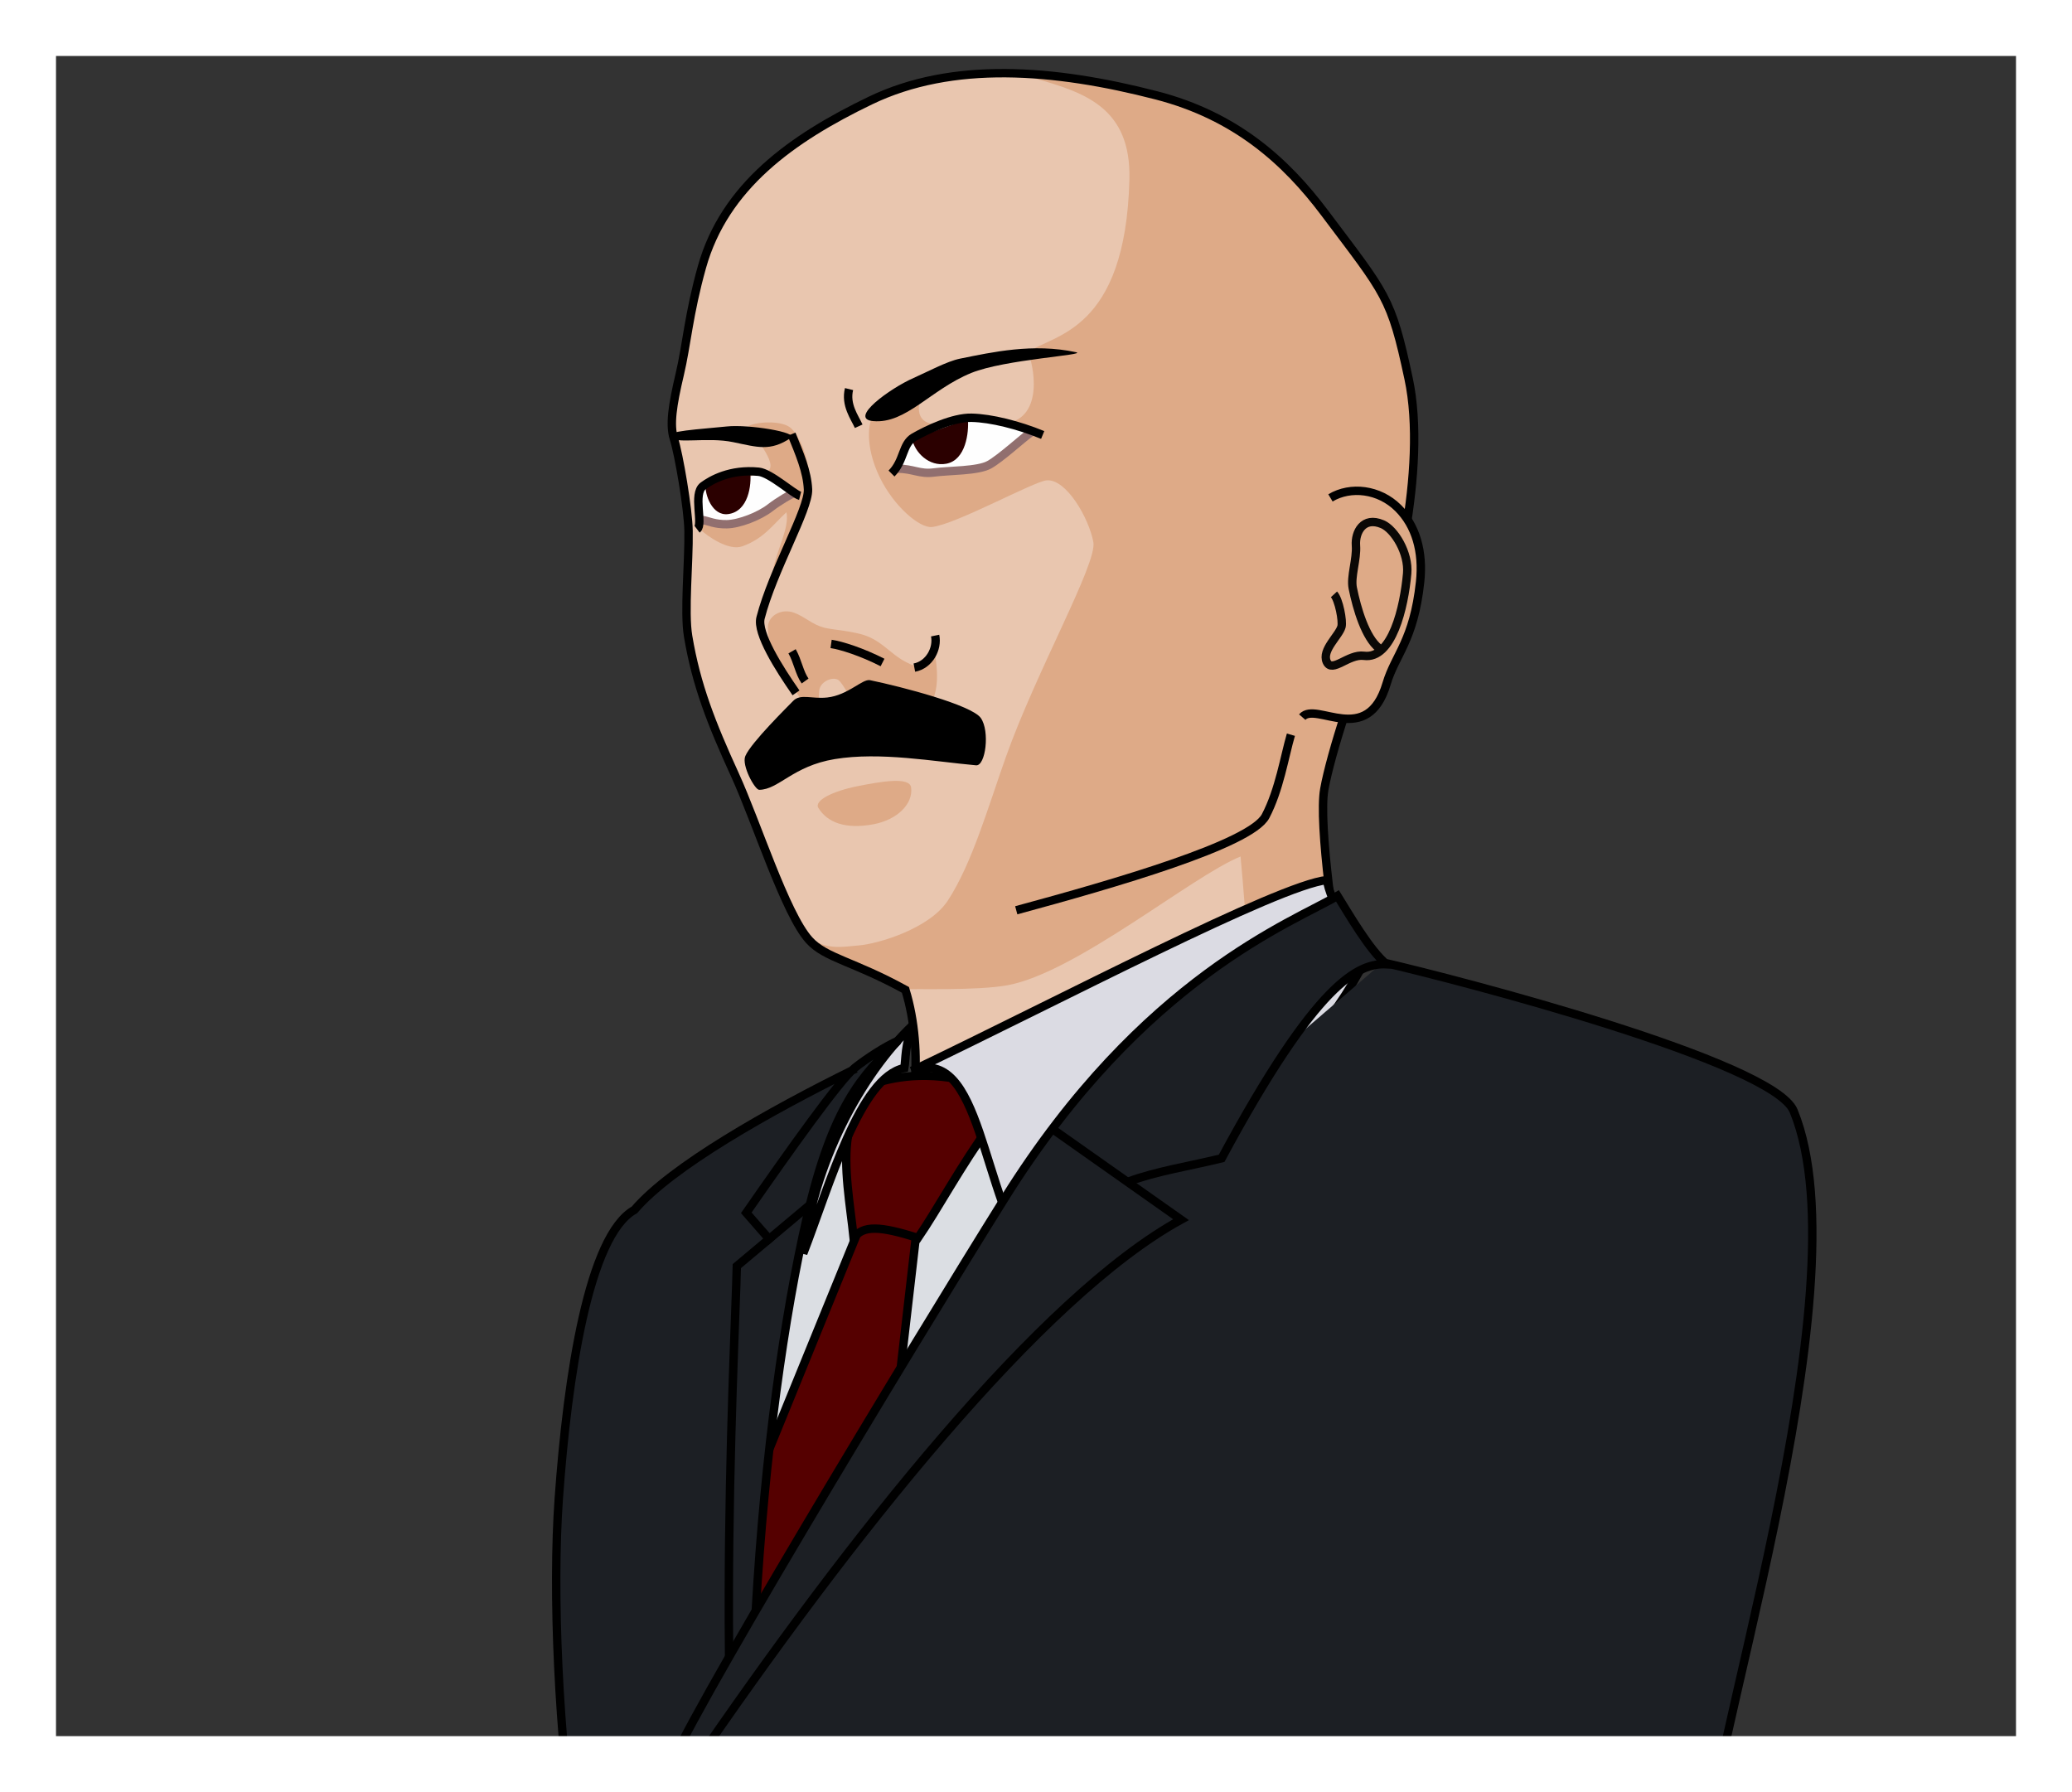 <?xml version="1.0" encoding="UTF-8" standalone="no"?>
<!-- Created with Inkscape (http://www.inkscape.org/) -->

<svg
   xmlns:dc="http://purl.org/dc/elements/1.1/"
   xmlns:cc="http://creativecommons.org/ns#"
   xmlns:rdf="http://www.w3.org/1999/02/22-rdf-syntax-ns#"
   xmlns:svg="http://www.w3.org/2000/svg"
   xmlns="http://www.w3.org/2000/svg"
   xmlns:sodipodi="http://sodipodi.sourceforge.net/DTD/sodipodi-0.dtd"
   xmlns:inkscape="http://www.inkscape.org/namespaces/inkscape"
   width="370"
   height="320"
   id="svg2"
   version="1.1"
   inkscape:version="0.48.4 r9939"
   sodipodi:docname="[04.嘆願].svg"
   inkscape:export-filename="C:\Users\執安\Desktop\資料\臨時\HOSHI\[04.嘆願].png"
   inkscape:export-xdpi="90"
   inkscape:export-ydpi="90"
   enable-background="new">
  <rect width="100%" height="100%" fill="#333333" stroke="none"/>
  <defs
     id="defs4">
    <inkscape:perspective
       sodipodi:type="inkscape:persp3d"
       inkscape:vp_x="363.49708 : 943.81603 : 1"
       inkscape:vp_y="0 : 1000 : 0"
       inkscape:vp_z="744.09448 : 526.18109 : 1"
       inkscape:persp3d-origin="372.04724 : 350.78739 : 1"
       id="perspective5056" />
    <inkscape:perspective
       id="perspective5056-8"
       inkscape:persp3d-origin="372.04724 : 350.78739 : 1"
       inkscape:vp_z="744.09448 : 526.18109 : 1"
       inkscape:vp_y="0 : 1000 : 0"
       inkscape:vp_x="363.49708 : 943.81603 : 1"
       sodipodi:type="inkscape:persp3d" />
    <inkscape:perspective
       id="perspective5056-5"
       inkscape:persp3d-origin="372.04724 : 350.78739 : 1"
       inkscape:vp_z="744.09448 : 526.18109 : 1"
       inkscape:vp_y="0 : 1000 : 0"
       inkscape:vp_x="363.49708 : 943.81603 : 1"
       sodipodi:type="inkscape:persp3d" />
    <inkscape:perspective
       sodipodi:type="inkscape:persp3d"
       inkscape:vp_x="363.49708 : 943.81603 : 1"
       inkscape:vp_y="0 : 1000 : 0"
       inkscape:vp_z="744.09448 : 526.18109 : 1"
       inkscape:persp3d-origin="372.04724 : 350.78739 : 1"
       id="perspective5056-5-2" />
    <inkscape:perspective
       sodipodi:type="inkscape:persp3d"
       inkscape:vp_x="363.49708 : 943.81603 : 1"
       inkscape:vp_y="0 : 1000 : 0"
       inkscape:vp_z="744.09448 : 526.18109 : 1"
       inkscape:persp3d-origin="372.04724 : 350.78739 : 1"
       id="perspective5056-8-5" />
    <inkscape:perspective
       id="perspective5056-1"
       inkscape:persp3d-origin="372.04724 : 350.78739 : 1"
       inkscape:vp_z="744.09448 : 526.18109 : 1"
       inkscape:vp_y="0 : 1000 : 0"
       inkscape:vp_x="363.49708 : 943.81603 : 1"
       sodipodi:type="inkscape:persp3d" />
    <inkscape:perspective
       sodipodi:type="inkscape:persp3d"
       inkscape:vp_x="363.49708 : 943.81603 : 1"
       inkscape:vp_y="0 : 1000 : 0"
       inkscape:vp_z="744.09448 : 526.18109 : 1"
       inkscape:persp3d-origin="372.04724 : 350.78739 : 1"
       id="perspective5056-5-5" />
    <inkscape:perspective
       id="perspective5056-4"
       inkscape:persp3d-origin="372.04724 : 350.78739 : 1"
       inkscape:vp_z="744.09448 : 526.18109 : 1"
       inkscape:vp_y="0 : 1000 : 0"
       inkscape:vp_x="363.49708 : 943.81603 : 1"
       sodipodi:type="inkscape:persp3d" />
    <inkscape:perspective
       sodipodi:type="inkscape:persp3d"
       inkscape:vp_x="363.49708 : 943.81603 : 1"
       inkscape:vp_y="0 : 1000 : 0"
       inkscape:vp_z="744.09448 : 526.18109 : 1"
       inkscape:persp3d-origin="372.04724 : 350.78739 : 1"
       id="perspective5056-1-2" />
    <inkscape:perspective
       id="perspective5056-8-5-8"
       inkscape:persp3d-origin="372.04724 : 350.78739 : 1"
       inkscape:vp_z="744.09448 : 526.18109 : 1"
       inkscape:vp_y="0 : 1000 : 0"
       inkscape:vp_x="363.49708 : 943.81603 : 1"
       sodipodi:type="inkscape:persp3d" />
    <inkscape:perspective
       id="perspective5056-5-2-8"
       inkscape:persp3d-origin="372.04724 : 350.78739 : 1"
       inkscape:vp_z="744.09448 : 526.18109 : 1"
       inkscape:vp_y="0 : 1000 : 0"
       inkscape:vp_x="363.49708 : 943.81603 : 1"
       sodipodi:type="inkscape:persp3d" />
    <inkscape:perspective
       sodipodi:type="inkscape:persp3d"
       inkscape:vp_x="363.49708 : 943.81603 : 1"
       inkscape:vp_y="0 : 1000 : 0"
       inkscape:vp_z="744.09448 : 526.18109 : 1"
       inkscape:persp3d-origin="372.04724 : 350.78739 : 1"
       id="perspective5056-5-4" />
    <inkscape:perspective
       sodipodi:type="inkscape:persp3d"
       inkscape:vp_x="363.49708 : 943.81603 : 1"
       inkscape:vp_y="0 : 1000 : 0"
       inkscape:vp_z="744.09448 : 526.18109 : 1"
       inkscape:persp3d-origin="372.04724 : 350.78739 : 1"
       id="perspective5056-8-9" />
    <inkscape:perspective
       id="perspective5056-40"
       inkscape:persp3d-origin="372.04724 : 350.78739 : 1"
       inkscape:vp_z="744.09448 : 526.18109 : 1"
       inkscape:vp_y="0 : 1000 : 0"
       inkscape:vp_x="363.49708 : 943.81603 : 1"
       sodipodi:type="inkscape:persp3d" />
    <inkscape:perspective
       sodipodi:type="inkscape:persp3d"
       inkscape:vp_x="363.49708 : 943.81603 : 1"
       inkscape:vp_y="0 : 1000 : 0"
       inkscape:vp_z="744.09448 : 526.18109 : 1"
       inkscape:persp3d-origin="372.04724 : 350.78739 : 1"
       id="perspective5056-1-5" />
    <inkscape:perspective
       id="perspective5056-8-5-4"
       inkscape:persp3d-origin="372.04724 : 350.78739 : 1"
       inkscape:vp_z="744.09448 : 526.18109 : 1"
       inkscape:vp_y="0 : 1000 : 0"
       inkscape:vp_x="363.49708 : 943.81603 : 1"
       sodipodi:type="inkscape:persp3d" />
    <inkscape:perspective
       id="perspective5056-5-2-82"
       inkscape:persp3d-origin="372.04724 : 350.78739 : 1"
       inkscape:vp_z="744.09448 : 526.18109 : 1"
       inkscape:vp_y="0 : 1000 : 0"
       inkscape:vp_x="363.49708 : 943.81603 : 1"
       sodipodi:type="inkscape:persp3d" />
    <inkscape:perspective
       sodipodi:type="inkscape:persp3d"
       inkscape:vp_x="363.49708 : 943.81603 : 1"
       inkscape:vp_y="0 : 1000 : 0"
       inkscape:vp_z="744.09448 : 526.18109 : 1"
       inkscape:persp3d-origin="372.04724 : 350.78739 : 1"
       id="perspective5056-5-8" />
    <inkscape:perspective
       sodipodi:type="inkscape:persp3d"
       inkscape:vp_x="363.49708 : 943.81603 : 1"
       inkscape:vp_y="0 : 1000 : 0"
       inkscape:vp_z="744.09448 : 526.18109 : 1"
       inkscape:persp3d-origin="372.04724 : 350.78739 : 1"
       id="perspective5056-8-4" />
    <inkscape:perspective
       id="perspective5056-409"
       inkscape:persp3d-origin="372.04724 : 350.78739 : 1"
       inkscape:vp_z="744.09448 : 526.18109 : 1"
       inkscape:vp_y="0 : 1000 : 0"
       inkscape:vp_x="363.49708 : 943.81603 : 1"
       sodipodi:type="inkscape:persp3d" />
    <inkscape:perspective
       sodipodi:type="inkscape:persp3d"
       inkscape:vp_x="363.49708 : 943.81603 : 1"
       inkscape:vp_y="0 : 1000 : 0"
       inkscape:vp_z="744.09448 : 526.18109 : 1"
       inkscape:persp3d-origin="372.04724 : 350.78739 : 1"
       id="perspective5056-1-7" />
    <inkscape:perspective
       id="perspective5056-8-5-2"
       inkscape:persp3d-origin="372.04724 : 350.78739 : 1"
       inkscape:vp_z="744.09448 : 526.18109 : 1"
       inkscape:vp_y="0 : 1000 : 0"
       inkscape:vp_x="363.49708 : 943.81603 : 1"
       sodipodi:type="inkscape:persp3d" />
    <inkscape:perspective
       id="perspective5056-5-2-89"
       inkscape:persp3d-origin="372.04724 : 350.78739 : 1"
       inkscape:vp_z="744.09448 : 526.18109 : 1"
       inkscape:vp_y="0 : 1000 : 0"
       inkscape:vp_x="363.49708 : 943.81603 : 1"
       sodipodi:type="inkscape:persp3d" />
    <inkscape:perspective
       sodipodi:type="inkscape:persp3d"
       inkscape:vp_x="363.49708 : 943.81603 : 1"
       inkscape:vp_y="0 : 1000 : 0"
       inkscape:vp_z="744.09448 : 526.18109 : 1"
       inkscape:persp3d-origin="372.04724 : 350.78739 : 1"
       id="perspective5056-5-1" />
    <inkscape:perspective
       sodipodi:type="inkscape:persp3d"
       inkscape:vp_x="363.49708 : 943.81603 : 1"
       inkscape:vp_y="0 : 1000 : 0"
       inkscape:vp_z="744.09448 : 526.18109 : 1"
       inkscape:persp3d-origin="372.04724 : 350.78739 : 1"
       id="perspective5056-8-6" />
    <inkscape:perspective
       id="perspective5056-7"
       inkscape:persp3d-origin="372.04724 : 350.78739 : 1"
       inkscape:vp_z="744.09448 : 526.18109 : 1"
       inkscape:vp_y="0 : 1000 : 0"
       inkscape:vp_x="363.49708 : 943.81603 : 1"
       sodipodi:type="inkscape:persp3d" />
    <inkscape:perspective
       sodipodi:type="inkscape:persp3d"
       inkscape:vp_x="363.49708 : 943.81603 : 1"
       inkscape:vp_y="0 : 1000 : 0"
       inkscape:vp_z="744.09448 : 526.18109 : 1"
       inkscape:persp3d-origin="372.04724 : 350.78739 : 1"
       id="perspective5056-1-1" />
    <inkscape:perspective
       id="perspective5056-8-5-82"
       inkscape:persp3d-origin="372.04724 : 350.78739 : 1"
       inkscape:vp_z="744.09448 : 526.18109 : 1"
       inkscape:vp_y="0 : 1000 : 0"
       inkscape:vp_x="363.49708 : 943.81603 : 1"
       sodipodi:type="inkscape:persp3d" />
    <inkscape:perspective
       id="perspective5056-5-2-1"
       inkscape:persp3d-origin="372.04724 : 350.78739 : 1"
       inkscape:vp_z="744.09448 : 526.18109 : 1"
       inkscape:vp_y="0 : 1000 : 0"
       inkscape:vp_x="363.49708 : 943.81603 : 1"
       sodipodi:type="inkscape:persp3d" />
    <inkscape:perspective
       sodipodi:type="inkscape:persp3d"
       inkscape:vp_x="363.49708 : 943.81603 : 1"
       inkscape:vp_y="0 : 1000 : 0"
       inkscape:vp_z="744.09448 : 526.18109 : 1"
       inkscape:persp3d-origin="372.04724 : 350.78739 : 1"
       id="perspective5056-5-46" />
    <inkscape:perspective
       sodipodi:type="inkscape:persp3d"
       inkscape:vp_x="363.49708 : 943.81603 : 1"
       inkscape:vp_y="0 : 1000 : 0"
       inkscape:vp_z="744.09448 : 526.18109 : 1"
       inkscape:persp3d-origin="372.04724 : 350.78739 : 1"
       id="perspective5056-8-92" />
    <inkscape:perspective
       id="perspective5056-3"
       inkscape:persp3d-origin="372.04724 : 350.78739 : 1"
       inkscape:vp_z="744.09448 : 526.18109 : 1"
       inkscape:vp_y="0 : 1000 : 0"
       inkscape:vp_x="363.49708 : 943.81603 : 1"
       sodipodi:type="inkscape:persp3d" />
  </defs>
  <sodipodi:namedview
     id="base"
     pagecolor="#ffffff"
     bordercolor="#666666"
     borderopacity="1.0"
     inkscape:pageopacity="0.0"
     inkscape:pageshadow="2"
     inkscape:zoom="0.92461917"
     inkscape:cx="286.50719"
     inkscape:cy="172.00744"
     inkscape:document-units="px"
     inkscape:current-layer="layer1"
     showgrid="false"
     inkscape:window-width="1205"
     inkscape:window-height="696"
     inkscape:window-x="42"
     inkscape:window-y="-2"
     inkscape:window-maximized="0"
     showguides="true"
     inkscape:guide-bbox="true"
     inkscape:snap-grids="false"
     inkscape:snap-to-guides="false"
     showborder="true"
     inkscape:showpageshadow="false"
     fit-margin-top="0"
     fit-margin-left="0"
     fit-margin-right="0"
     fit-margin-bottom="0"
     inkscape:snap-page="false" />
  <g
     inkscape:groupmode="layer"
     id="layer2"
     inkscape:label="補助線"
     style="display:none"
     sodipodi:insensitive="true">
    <path
       style="fill:none;stroke:#0000ff;stroke-width:1px;stroke-linecap:butt;stroke-linejoin:miter;stroke-opacity:1"
       d="M 10,310 360,10"
       id="path3025"
       inkscape:connector-curvature="0"
       sodipodi:nodetypes="cc" />
    <path
       style="fill:none;stroke:#0000ff;stroke-width:1px;stroke-linecap:butt;stroke-linejoin:miter;stroke-opacity:1"
       d="M 10,10 360,310"
       id="path3027"
       inkscape:connector-curvature="0"
       sodipodi:nodetypes="cc" />
    <path
       style="fill:none;stroke:#ff0000;stroke-width:1px;stroke-linecap:butt;stroke-linejoin:miter;stroke-opacity:1;display:inline"
       d="m 10,0 0,320"
       id="path3006"
       inkscape:connector-curvature="0"
       sodipodi:nodetypes="cc" />
    <path
       style="fill:none;stroke:#ff0000;stroke-width:1px;stroke-linecap:butt;stroke-linejoin:miter;stroke-opacity:1;display:inline"
       d="m 360,0 0,320"
       id="path3010"
       inkscape:connector-curvature="0"
       sodipodi:nodetypes="cc" />
    <path
       style="fill:none;stroke:#ff0000;stroke-width:1px;stroke-linecap:butt;stroke-linejoin:miter;stroke-opacity:1;display:inline"
       d="M 0,10 370,10"
       id="path3016"
       inkscape:connector-curvature="0" />
    <path
       transform="translate(84.716,27.712)"
       style="fill:none;stroke:#ff0000;stroke-width:1px;stroke-linecap:butt;stroke-linejoin:miter;stroke-opacity:1;display:inline"
       d="m -84.716,282.288 370,0"
       id="path3018"
       inkscape:connector-curvature="0"
       sodipodi:nodetypes="cc" />
  </g>
  <g
     inkscape:groupmode="layer"
     id="layer1"
     inkscape:label="豚">
    <path
       style="fill:#e9c6af;stroke:none;display:inline"
       d="m 163.644,193.916 c -0.618,-6.382 -0.271,-11.346 -1.977,-16.893 -9.294,-5.119 -14.372,-5.738 -17.289,-8.959 -4.258,-4.701 -9.392,-21.213 -13.269,-29.689 -4.21,-9.204 -6.897,-16.034 -8.356,-24.74 -0.737,-4.395 0.161,-13.247 0.075,-18.971 -0.058,-3.897 -2.797,-15.05 -2.945,-17.948 -0.13,-2.53 0.808,-6.803 1.374,-9.853 0.982,-5.287 1.591,-10.717 3.963,-19.17 4.038,-14.391 16.19,-22.628 30.056,-29.709 12.315,-6.289 32.794,-5.662 51.09,-0.937 14.171,3.659 23.12,11.76 30.035,20.967 10.985,14.629 11.869,14.944 15.009,29.622 3.425,16.01 -2.797,41.43 -6.582,47.846 -2.571,4.359 -7.353,19.161 -8.476,25.471 -1.077,6.055 1.906,27.169 3.792,36.606"
       id="path3416-4"
       inkscape:connector-curvature="0"
       sodipodi:nodetypes="ccsssssssssssssc" />
    <path
       style="fill:#deaa87;stroke:none;display:inline"
       d="m 166.932,116.681 c -2.01,1.545 -1.605,2.971 -3.799,2.145 -3.728,-1.402 -4.961,-3.939 -8.4,-5.275 -2.186,-0.85 -6.221,-1.12 -7.553,-1.475 -2.231,-0.595 -3.264,-1.864 -5.34,-2.656 -2.317,-0.885 -4.926,0.571 -4.707,2.935 0.133,1.442 0.2,3.803 0.917,4.9 l 7.505,11.492 c 0.42,-2.605 0.666,-3.504 0.738,-5.371 0.064,-1.671 2.478,-2.68 3.461,-1.923 0.767,0.591 2.401,3.617 4.102,7.044 l 8.417,-0.657 c 5.015,-0.392 5.649,-5.605 4.66,-11.16 z"
       id="path3561-1"
       inkscape:connector-curvature="0"
       sodipodi:nodetypes="csssssscsscsc" />
    <path
       style="fill:#deaa87;stroke:none;display:inline"
       d="m 144.393,86.601 c 0.459,-2.392 -0.695,-7.517 -3.006,-10.018 -1.423,-1.539 -5.98,-1.363 -7.725,-0.523 1.034,2.163 6.106,7.487 2.856,8.354 l -10.977,8.249 c -1.475,-0.451 0.852,1.626 -0.571,1.809 1.476,1.393 5.203,3.921 7.57,3.082 3.861,-1.369 5.511,-3.9 7.894,-6.089 0.603,2.738 -1.797,6.84 -2.373,10.277 1.382,-2.238 5.882,-12.792 6.332,-15.14 z"
       id="path5573-3"
       inkscape:connector-curvature="0"
       sodipodi:nodetypes="ssccccsccs" />
    <path
       style="fill:#fefefe;fill-opacity:1;stroke:none;display:inline"
       d="m 136.99,84.34 4.824,3.528 -5.082,3.612 -6.865,2.22 -4.787,-0.689 0.089,-5.87 z"
       id="path3337-0-4-0-1-8-5"
       inkscape:connector-curvature="0"
       sodipodi:nodetypes="ccccccc" />
    <path
       style="fill:#deaa87;stroke:none;display:inline"
       d="m 153.285,168.819 c -2.671,0.214 -5.872,0.953 -8.988,-1.61 1.857,1.975 10.359,5.982 17.14,9.449 1.755,-0.16 13.015,0.279 18.499,-0.739 12.279,-2.28 32.869,-19.445 41.59,-22.986 1.057,11.31 1.831,23.829 1.442,28.098 l 17.253,-3.596 c -1.21,-7.416 -5.344,-28.095 -3.7,-36.561 1.698,-8.742 4.538,-14.082 8.379,-25.505 4.251,-12.642 8.968,-32.579 6.7,-47.806 -2.386,-16.02 -10.713,-22.319 -15.205,-29.742 -4.418,-7.303 -19.879,-18.373 -30.664,-21.111 -8.31,-2.111 -15.111,-2.372 -20.824,-2.686 8.65,2.496 17.108,5.112 16.775,18.05 -0.699,27.201 -13.644,27.631 -18.081,30.791 1.401,3.754 2.516,12.766 -5.189,12.839 l -10.438,0.099 c -2.076,0.02 -5.038,-0.398 -3.44,-5.371 l -7.748,2.639 c -2.024,1.436 -2.406,6.601 0.334,12.205 2.499,5.112 7.091,9.072 9.318,8.824 4.288,-0.478 18.145,-8.132 20.463,-8.331 3.486,-0.299 7.527,6.681 8.343,11.026 0.716,3.81 -10.172,22.997 -15.651,38.448 -3.174,8.952 -6.026,18.967 -10.339,25.564 -3.267,4.997 -12.388,7.727 -15.969,8.014 z"
       id="path3438-5-86-7-3"
       inkscape:connector-curvature="0"
       sodipodi:nodetypes="sccscccssssscscssccsssssss" />
    <path
       style="fill:#fefefe;fill-opacity:1;stroke:none;display:inline"
       d="m 162.456,78.712 10.564,-4.086 11.055,2.293 -8.419,6.794 -9.897,0.778 -5.765,-0.865 z"
       id="path3353-4-1-2-2-4-5"
       inkscape:connector-curvature="0"
       sodipodi:nodetypes="ccccccc" />
    <path
       style="fill:#2b0000;stroke:none;display:inline"
       d="m 130.025,91.795 c 3.619,-0.472 4.211,-5.184 3.942,-7.573 l -7.985,2.159 c -0.162,1.951 1.199,5.784 4.042,5.414 z"
       id="path3357-1-2-4-7-59"
       inkscape:connector-curvature="0"
       sodipodi:nodetypes="sccs" />
    <path
       style="fill:#2b0000;stroke:none;display:inline"
       d="m 162.89,78.411 c 0.455,2.332 2.986,4.969 6.092,4.39 3.487,-0.649 4.062,-5.587 3.853,-7.982 z"
       id="path3357-0-8-6-9"
       inkscape:connector-curvature="0"
       sodipodi:nodetypes="cscc" />
    <path
       style="fill:#000000;stroke:none;display:inline"
       d="m 147.721,124.544 c 3.724,-0.413 6.29,-3.371 7.642,-3.092 5.707,1.178 18.153,4.438 19.782,6.754 1.645,2.34 0.855,8.598 -0.85,8.445 -7.577,-0.68 -17.146,-2.448 -25.249,-1.106 -7.491,1.241 -9.98,5.446 -13.475,5.483 -0.774,0.008 -3.176,-4.366 -2.48,-6.025 1.009,-2.406 7.689,-8.951 8.523,-9.829 1.306,-1.376 3.358,-0.326 6.107,-0.631 z"
       id="path6633-4-0-6-8"
       inkscape:connector-curvature="0"
       sodipodi:nodetypes="sssssssss" />
    <path
       style="fill:none;stroke:#000000;stroke-width:1.5;stroke-linecap:butt;stroke-linejoin:miter;stroke-opacity:1;display:inline"
       d="m 230.518,131.186 c -1.157,3.955 -2.056,9.851 -4.523,14.543 -2.639,5.019 -26.974,12.056 -44.521,16.809"
       id="path6635-6-9-1-18"
       inkscape:connector-curvature="0"
       sodipodi:nodetypes="csc" />
    <path
       style="fill:none;stroke:#000000;stroke-width:1.5;stroke-linecap:butt;stroke-linejoin:miter;stroke-opacity:1;display:inline"
       d="m 151.614,69.474 c -0.693,2.819 0.993,5.021 1.724,6.635"
       id="path6643-0-0-5-26"
       inkscape:connector-curvature="0"
       sodipodi:nodetypes="cc" />
    <path
       style="fill:#000000;stroke:none;display:inline"
       d="m 155.91,75.19 c 5.876,0.544 10.257,-5.635 17.521,-8.594 5.998,-2.444 20.945,-3.227 18.699,-3.71 -7.662,-1.647 -14.971,0.001 -20.703,1.154 -2.34,0.47 -5.992,2.444 -8.28,3.447 -4.185,1.834 -11.733,7.287 -7.236,7.704 z"
       id="path6645-7-0-4-6"
       inkscape:connector-curvature="0"
       sodipodi:nodetypes="ssssss" />
    <path
       style="fill:#000000;stroke:none;display:inline"
       d="m 119.557,78.02 c -0.967,-1.069 5.458,-1.37 10.213,-1.87 3.956,-0.417 12.902,1.07 11.458,2.035 -3.705,2.474 -5.947,1.659 -10.289,0.767 -4.768,-0.979 -10.156,0.423 -11.382,-0.931 z"
       id="path6647-1-6-2-03"
       inkscape:connector-curvature="0"
       sodipodi:nodetypes="sssss" />
    <path
       style="fill:none;stroke:#000000;stroke-width:1.5;stroke-linecap:butt;stroke-linejoin:miter;stroke-opacity:1;display:inline"
       d="m 166.988,113.487 c 0.483,2.32 -1.026,5.213 -3.708,5.723"
       id="path6649-7-1-0-8"
       inkscape:connector-curvature="0"
       sodipodi:nodetypes="cc" />
    <path
       style="fill:none;stroke:#916f6f;stroke-width:1.5;stroke-linecap:butt;stroke-linejoin:miter;stroke-opacity:1;display:inline"
       d="m 160.287,83.691 c 2.792,-0.004 3.923,1.016 6.492,0.672 2.702,-0.362 7.826,-0.251 9.855,-1.371 2.072,-1.144 5.958,-4.75 7.512,-5.829"
       id="path3339-7-3-9-0"
       inkscape:connector-curvature="0"
       sodipodi:nodetypes="cssc" />
    <path
       style="fill:none;stroke:#000000;stroke-width:1.5;stroke-linecap:butt;stroke-linejoin:miter;stroke-opacity:1;display:inline"
       d="m 159.2,84.552 c 2.284,-2.278 1.899,-5.276 4.001,-6.478 2.467,-1.411 7.007,-3.546 10.283,-3.481 3.488,0.069 8.408,1.307 12.709,3.077"
       id="path3337-7-8-7-1"
       inkscape:connector-curvature="0"
       sodipodi:nodetypes="cssc" />
    <path
       style="fill:none;stroke:#916f6f;stroke-width:1.5;stroke-linecap:butt;stroke-linejoin:miter;stroke-opacity:1;display:inline"
       d="m 125.293,92.818 c 1.358,0.23 2.317,0.823 4.502,0.785 2.244,-0.038 5.827,-1.451 7.72,-2.921 1.472,-1.143 3.791,-2.545 4.528,-2.702"
       id="path3355-7-9-3-2"
       inkscape:connector-curvature="0"
       sodipodi:nodetypes="cssc" />
    <path
       style="fill:none;stroke:#000000;stroke-width:1.5;stroke-linecap:butt;stroke-linejoin:miter;stroke-opacity:1;display:inline"
       d="m 124.484,94.508 c 1.167,-0.887 -0.809,-6.341 1.079,-7.738 1.441,-1.067 4.846,-3.032 9.907,-2.537 2.116,0.207 6.253,4.007 7.406,4.303"
       id="path3353-3-3-7-5"
       inkscape:connector-curvature="0"
       sodipodi:nodetypes="cssc" />
    <path
       style="fill:#deaa87;stroke:none;display:inline"
       d="m 162.696,140.602 c -0.27,-1.963 -5.45,-1.041 -9.629,-0.208 -4.345,0.866 -7.736,2.549 -6.933,3.86 1.585,2.588 4.803,3.881 9.871,2.92 4.224,-0.801 7.095,-3.638 6.691,-6.572 z"
       id="path6710-3-4-7-4"
       inkscape:connector-curvature="0"
       sodipodi:nodetypes="sssss"
       inkscape:transform-center-y="-4.0289092" />
    <path
       style="fill:none;stroke:#000000;stroke-width:1.5;stroke-linecap:butt;stroke-linejoin:miter;stroke-opacity:1;display:inline"
       d="m 141.352,77.528 c 1.452,3.553 2.786,6.678 2.934,9.847 0.165,3.519 -6.308,14.5 -8.473,22.953 -0.697,2.722 3.28,9.012 6.332,13.388"
       id="path6411-8"
       inkscape:connector-curvature="0"
       sodipodi:nodetypes="cssc" />
    <path
       style="fill:none;stroke:#000000;stroke-width:1.5;stroke-linecap:butt;stroke-linejoin:miter;stroke-opacity:1;display:inline"
       d="m 163.293,193.896 c 0.529,-5.235 0.098,-11.6 -1.608,-17.147 -9.294,-5.119 -14.263,-5.652 -17.18,-8.873 -4.258,-4.701 -9.392,-21.045 -13.269,-29.521 -4.21,-9.204 -6.897,-16.034 -8.356,-24.74 -0.737,-4.395 0.161,-13.083 0.075,-18.807 -0.058,-3.897 -1.731,-13.71 -2.617,-16.473 -0.785,-2.448 -0.258,-5.983 1.046,-11.492 1.239,-5.233 1.591,-10.717 3.963,-19.17 4.038,-14.391 16.03,-22.951 30.056,-29.709 14.701,-7.084 32.794,-5.662 51.091,-0.937 14.171,3.659 23.12,11.76 30.034,20.967 10.985,14.629 11.869,14.944 15.009,29.622 3.425,16.01 -2.797,41.43 -6.582,47.846 -2.571,4.359 -7.353,19.161 -8.476,25.471 -1.077,6.055 1.906,27.169 3.792,36.606"
       id="path3416"
       inkscape:connector-curvature="0"
       sodipodi:nodetypes="ccsssssssssssssc" />
    <path
       style="fill:none;stroke:#000000;stroke-width:1.5;stroke-linecap:butt;stroke-linejoin:miter;stroke-opacity:1;display:inline"
       d="m 143.768,121.6 c -1.024,-1.428 -1.337,-3.59 -2.327,-5.307"
       id="path4341"
       inkscape:connector-curvature="0"
       sodipodi:nodetypes="cc" />
    <path
       style="fill:none;stroke:#000000;stroke-width:1.5;stroke-linecap:butt;stroke-linejoin:miter;stroke-opacity:1;display:inline"
       d="m 157.596,118.295 c -3.676,-1.882 -7.397,-3.061 -9.183,-3.316"
       id="path4341-2"
       inkscape:connector-curvature="0"
       sodipodi:nodetypes="cc" />
    <path
       style="fill:#deaa87;stroke:#000000;stroke-width:1.5;stroke-linecap:butt;stroke-linejoin:miter;stroke-opacity:1;display:inline"
       d="m 232.543,128.048 c 2.476,-2.878 11.644,5.532 15.066,-5.989 1.537,-5.175 4.845,-7.627 5.98,-18.141 0.591,-5.478 -0.802,-10.095 -3.907,-13.19 -3.417,-3.405 -8.513,-3.967 -12.102,-1.827"
       id="path6637-1-1-2-0"
       inkscape:connector-curvature="0"
       sodipodi:nodetypes="csssc" />
    <path
       style="opacity:0.95;fill:none;stroke:#000000;stroke-width:1.5;stroke-linecap:butt;stroke-linejoin:miter;stroke-opacity:1;display:inline"
       d="m 246.229,115.726 c -2.384,-1.888 -3.912,-6.981 -4.662,-10.709 -0.419,-2.083 0.753,-5.129 0.566,-7.621 -0.175,-2.339 1.286,-5.26 4.723,-3.795 2.174,0.926 4.745,5.177 4.423,8.796 -0.538,6.041 -2.69,15.37 -7.711,14.703 -2.814,-0.374 -5.702,3.187 -6.655,1.058 -0.935,-2.087 2.206,-4.635 2.639,-6.269 0.261,-0.984 -0.451,-4.797 -1.343,-5.764"
       id="path6639-8-8-6-9"
       inkscape:connector-curvature="0"
       sodipodi:nodetypes="csssssssc" />
    <path
       style="fill:#dbdee3;stroke:none;display:inline"
       d="m 146.639,196.084 93.699,-13.646 -121.049,193.987 z"
       id="path4684-5-5"
       inkscape:connector-curvature="0"
       sodipodi:nodetypes="cccc" />
    <path
       style="fill:#550000;stroke:#000000;stroke-width:1.5;stroke-linecap:butt;stroke-linejoin:miter;stroke-opacity:1;display:inline"
       d="m 153.875,218.254 -47.141,115.694 c 1.099,8.973 10.942,18.342 19.294,27.364 12.139,-10.388 25.581,-37.027 25.581,-37.027 l 12.083,-104.674 z"
       id="path6770-0-4"
       inkscape:connector-curvature="0"
       sodipodi:nodetypes="cccccc" />
    <path
       style="fill:#550000;stroke:#000000;stroke-width:1.5;stroke-linecap:butt;stroke-linejoin:miter;stroke-opacity:1;display:inline"
       d="m 154.699,193.911 c 3.559,-1.22 9.386,-2.896 18.089,-0.882 l 3.885,8.145 c -4.879,6.626 -9.301,14.85 -12.749,19.871 -6.79,-2.143 -9.809,-2.305 -11.479,0.032 -0.602,-5.772 -1.94,-12.8 -1.011,-18.329 z"
       id="path6768-9-1"
       inkscape:connector-curvature="0"
       sodipodi:nodetypes="ccccccc" />
    <path
       style="fill:#dbdbe3;stroke:#000000;stroke-width:1.5;stroke-linecap:butt;stroke-linejoin:miter;stroke-opacity:1;display:inline"
       d="m 161.488,190.707 c -7.938,1.594 -13.302,20.81 -18.049,33.097 1.808,-15.959 10.165,-31.853 19.593,-40.794 -1.485,3.577 -1.262,6.099 -1.544,7.697 z"
       id="path6762-7-2"
       inkscape:connector-curvature="0"
       sodipodi:nodetypes="cccc" />
    <path
       style="fill:#1c1f24;stroke:#000000;stroke-width:1.5;stroke-linecap:butt;stroke-linejoin:miter;stroke-opacity:1;display:inline"
       d="m 137.828,221.783 -4.564,-5.226 c 7.721,-11.113 16.739,-23.791 19.382,-25.892 2.135,-1.697 5.597,-3.932 7.698,-4.813 -6.418,6.104 -11.724,11.799 -16.268,31.581 -8.011,34.867 -14,98.458 -6.931,161.98 0.86,7.73 -6.752,33.646 -3.936,70.016 0.391,5.05 -6.086,10.372 -14.344,14.641 -6.301,3.257 -31.562,8.479 -38.263,23.098 -0.061,-48.681 24.74,-140.538 22.236,-156.812 -3.119,-20.27 -4.243,-46.115 -3.053,-62.801 1.563,-21.904 5.352,-46.964 13.503,-51.519 6.582,-7.699 23.865,-17.52 39.522,-25.219"
       id="path6764-3-0"
       inkscape:connector-curvature="0"
       sodipodi:nodetypes="ccscsssscsscc" />
    <path
       style="fill:none;stroke:#000000;stroke-width:1.5;stroke-linecap:butt;stroke-linejoin:miter;stroke-opacity:1;display:inline"
       d="m 145.424,214.46 -13.846,11.614 c -0.347,15.171 -4.855,97.262 4.163,133.612"
       id="path6766-7-0"
       inkscape:connector-curvature="0"
       sodipodi:nodetypes="ccc" />
    <path
       style="fill:#dbdbe3;stroke:#000000;stroke-width:1.5;stroke-linecap:butt;stroke-linejoin:miter;stroke-opacity:1;display:inline"
       d="m 242.691,173.541 c -0.127,-4.41 -5.448,-13.092 -5.704,-16.412 -8.819,0.95 -47.401,21.275 -74.19,34.092 12.656,-4.78 12.158,21.924 22.04,35.639 30.396,-31.695 44.807,-29.718 57.855,-53.319 z"
       id="path6657-6-4"
       inkscape:connector-curvature="0"
       sodipodi:nodetypes="ccccc" />
    <path
       style="fill:#1c1f24;stroke:#000000;stroke-width:1.5;stroke-linecap:butt;stroke-linejoin:miter;stroke-opacity:1;display:inline"
       d="m 246.934,171.845 c 13.356,3.062 69.742,17.701 73.36,26.531 13.138,32.069 -16.845,118.567 -16.179,137.481 0.697,19.771 2.775,117.352 5.303,154.302 -32.326,-12.307 -118.464,-27.905 -170.467,-23.097 -12.857,-0.718 -22.03,-4.387 -22.603,-16.361 -1.917,-40.095 2.05,-129.847 2.963,-134.125 1.35,-6.323 43.489,-76.057 60.124,-102.657 24.658,-39.429 51.672,-49.345 59.4,-53.954 1.933,3.102 5.816,9.851 8.791,12.218 -4.985,-0.279 -12.446,3.01 -29.474,34.637 -5.38,1.336 -11.637,2.294 -16.697,4.179"
       id="path6659-6-6"
       inkscape:connector-curvature="0"
       sodipodi:nodetypes="cssccssscccc" />
    <path
       style="fill:none;stroke:#000000;stroke-width:1.5;stroke-linecap:butt;stroke-linejoin:miter;stroke-opacity:1;display:inline"
       d="m 187.724,201.442 23.173,16.34 c -25.111,13.774 -58.986,56.478 -87.505,98.196"
       id="path6655-8-1"
       inkscape:connector-curvature="0"
       sodipodi:nodetypes="ccc" />
  </g>
  <g
     inkscape:groupmode="layer"
     id="layer7"
     inkscape:label="枠面"
     style="display:inline"
     sodipodi:insensitive="true">
    <path
       style="fill:#ffffff;stroke:none;display:inline"
       d="m 0,0 0,320 370,0 0,-320 -10,10 0,300 -350,0 0,-300 350,0 10,-10 z"
       id="path21072"
       inkscape:connector-curvature="0"
       sodipodi:nodetypes="ccccccccccc" />
  </g>
</svg>
